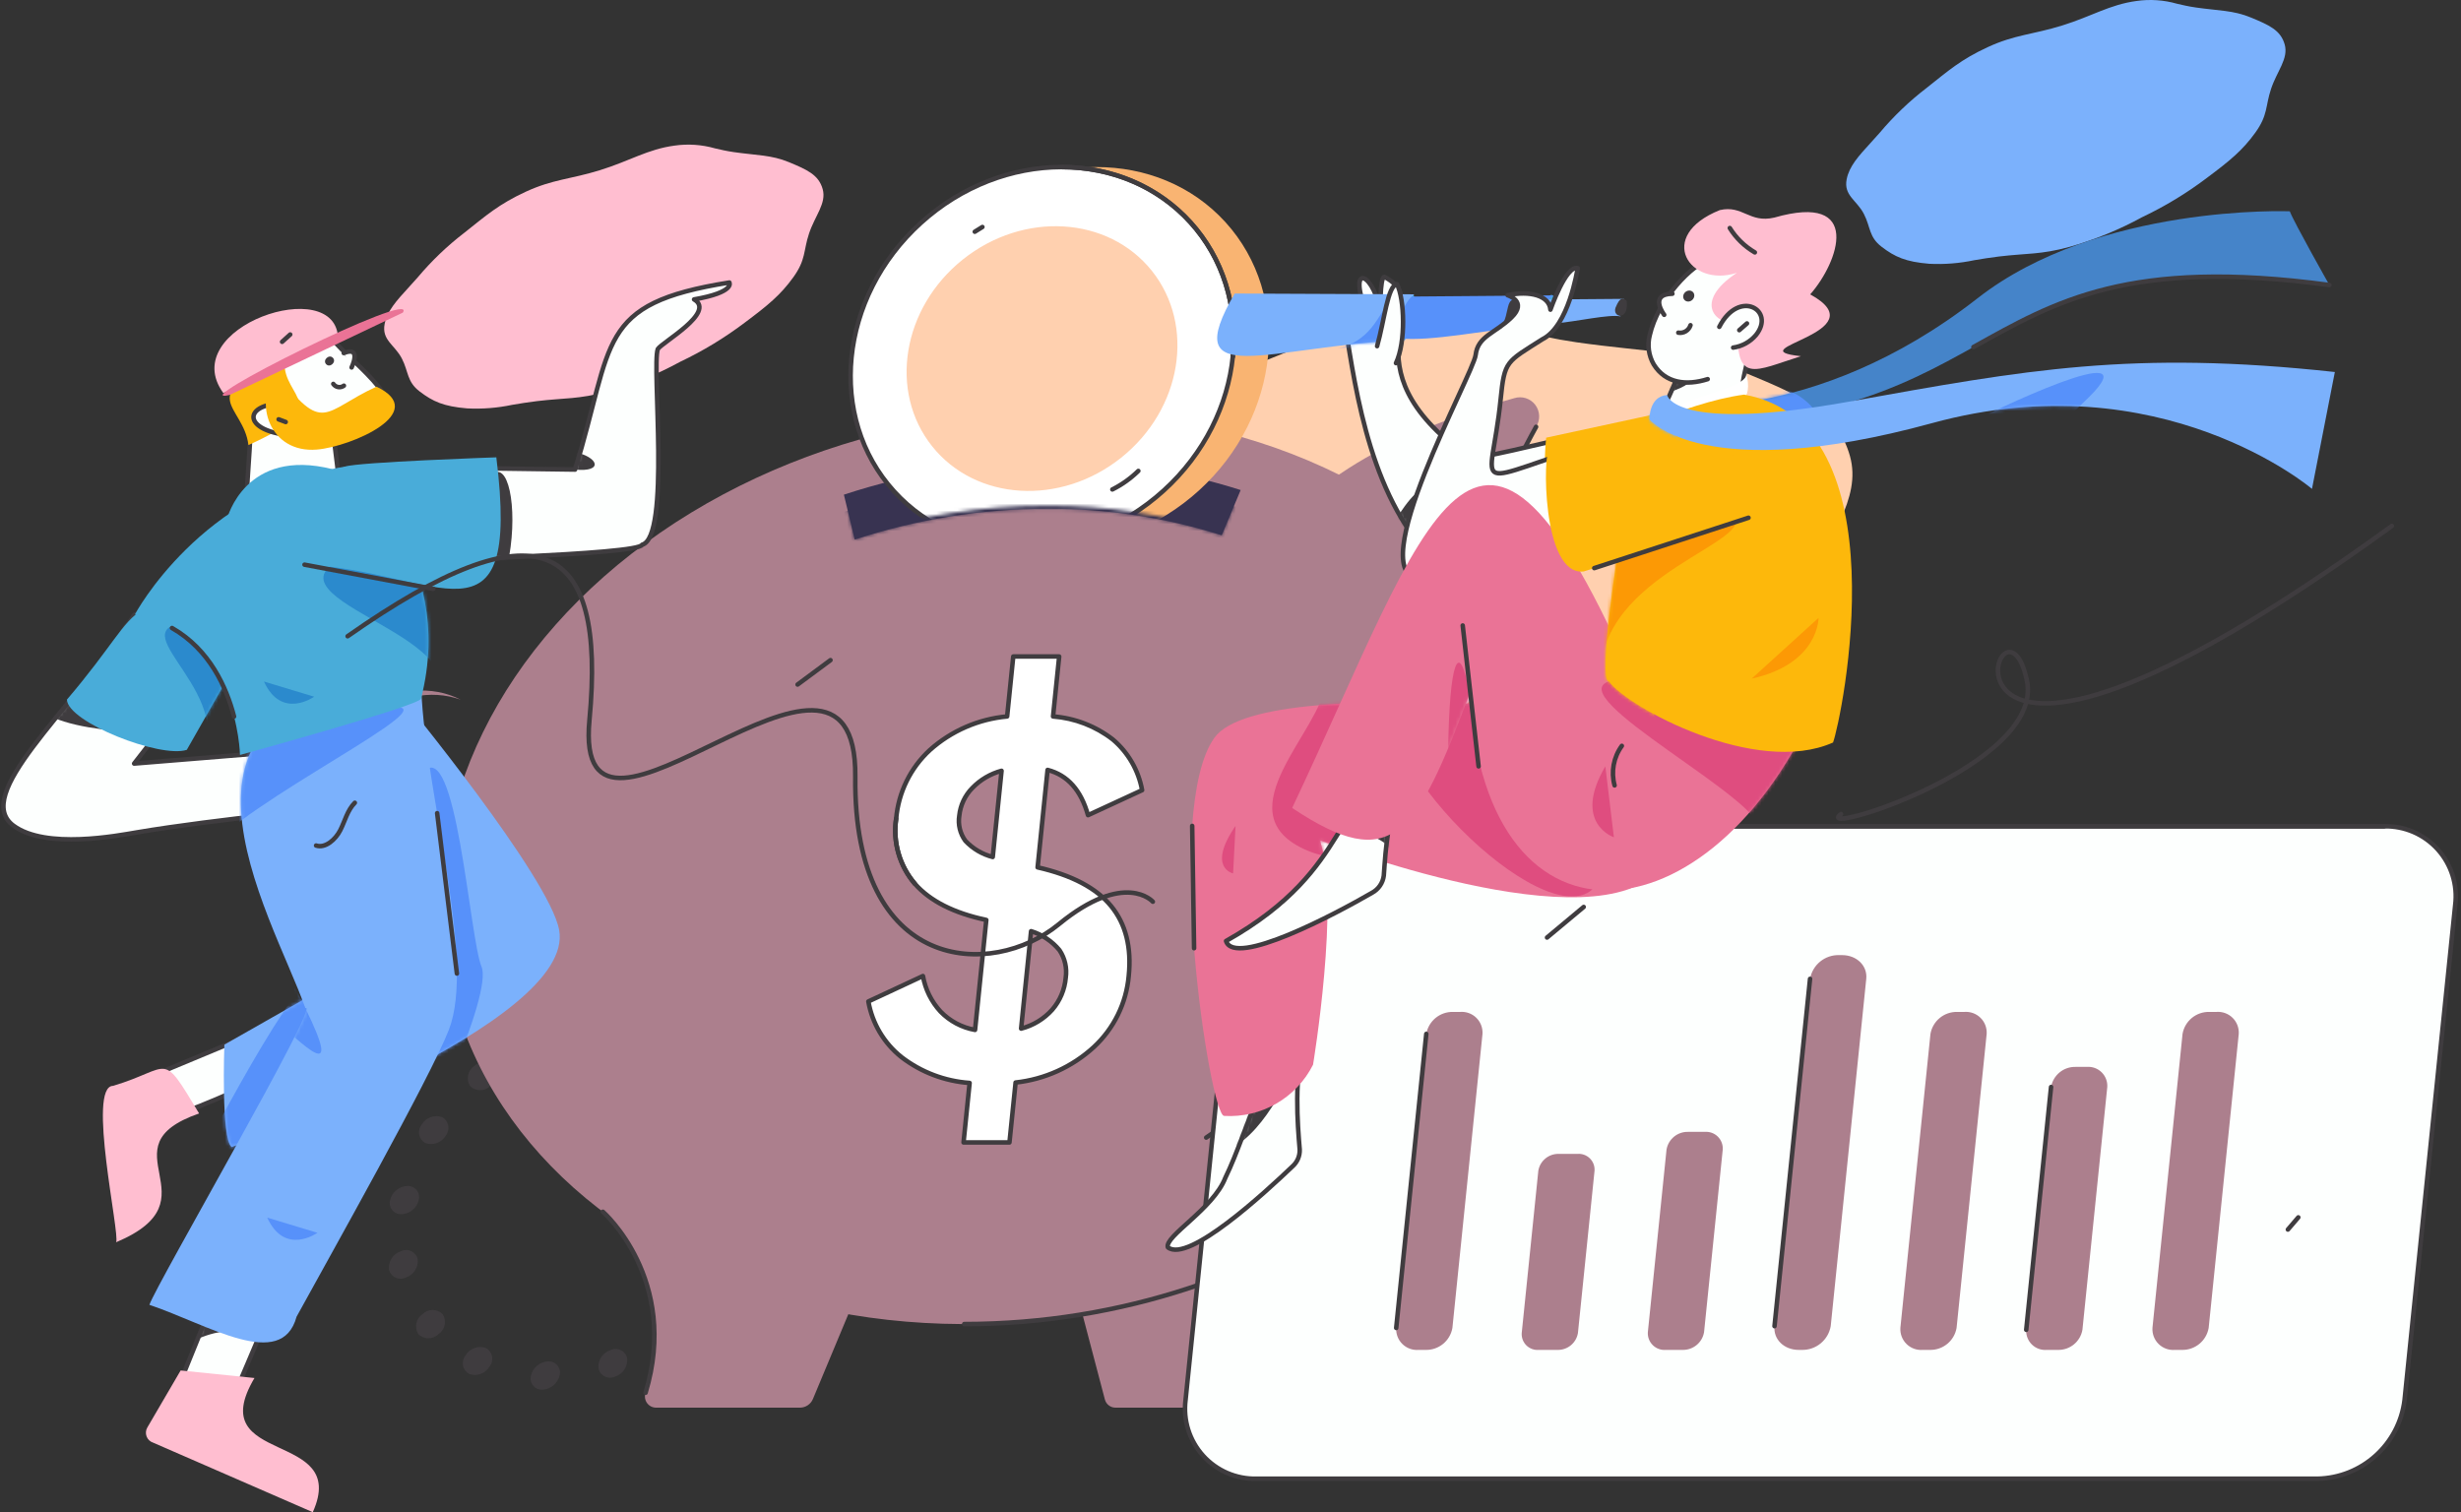<svg width="716" height="440" viewBox="0 0 716 440" fill="none" xmlns="http://www.w3.org/2000/svg">
<rect x="0" y="0" width="716" height="440" fill="#333333" stroke="none"/>
<path fill-rule="evenodd" clip-rule="evenodd" d="M146.227 253.293C143.359 267.819 155.208 271.973 161.581 284.26C167.751 296.165 165.955 304.95 177.549 313.792C189.369 322.816 199.014 327.209 220.117 328.951C234.288 330.113 246.363 328.098 260.524 325.734C267.228 324.615 274.4 323.418 282.483 322.443C307.459 319.448 319.988 320.874 345.45 313.878C371.267 306.778 386.101 299.552 410.697 287.217C435.343 274.853 448.387 267.188 468.566 252.116C488.891 236.928 500.395 227.608 511.935 211.578C523.367 195.721 520.834 188.008 526.016 172.429C531.332 156.438 541.812 145.394 538.211 132.647C534.594 119.853 524.206 115.298 508.002 108.57C492.346 102.063 479.024 102.522 458.586 99.575C452.137 98.644 446.863 97.41 441.922 96.255C431.112 93.726 421.899 91.571 405.483 93.785C381.559 97.019 365.623 107.469 339.002 115.729C312.492 123.949 296.873 123.815 272.662 134.973C248.315 146.199 237.115 156.256 217.645 171.673C202.326 183.423 188.33 196.804 175.904 211.579C172.986 214.916 170.158 218.01 167.475 220.944C156.84 232.575 148.518 241.677 146.227 253.293Z" fill="#FFD0AF"/>
<path fill-rule="evenodd" clip-rule="evenodd" d="M537.269 52.148C536.337 56.871 540.189 58.221 542.261 62.215C544.267 66.086 543.682 68.942 547.452 71.817C551.294 74.75 554.43 76.178 561.291 76.745C565.696 76.967 570.112 76.616 574.427 75.699C576.606 75.335 578.938 74.945 581.566 74.629C589.685 73.655 593.759 74.119 602.036 71.844C609.411 69.763 616.527 66.856 623.248 63.177C629.894 60.027 636.198 56.203 642.061 51.765C648.669 46.828 652.409 43.798 656.161 38.587C659.877 33.432 659.053 30.924 660.738 25.859C662.467 20.661 665.874 17.07 664.703 12.926C663.527 8.767 660.15 7.286 654.882 5.099C649.792 2.983 645.461 3.133 638.817 2.174C636.72 1.872 635.006 1.471 633.399 1.095C629.552 -0.008 625.514 -0.282 621.553 0.292C613.775 1.344 608.595 4.741 599.94 7.426C591.322 10.098 586.244 10.055 578.373 13.683C570.458 17.332 566.817 20.602 560.487 25.614C555.507 29.434 550.957 33.784 546.917 38.587C545.968 39.672 545.049 40.678 544.177 41.632C540.72 45.413 538.014 48.371 537.269 52.148Z" fill="#7BB1FC"/>
<path fill-rule="evenodd" clip-rule="evenodd" d="M111.913 94.225C110.98 98.948 114.833 100.298 116.904 104.293C118.91 108.163 118.326 111.019 122.096 113.894C125.938 116.828 129.074 118.256 135.934 118.822C140.34 119.045 144.756 118.693 149.07 117.776C151.25 117.412 153.582 117.023 156.209 116.707C164.329 115.733 168.402 116.197 176.681 113.923C184.055 111.841 191.171 108.934 197.893 105.255C204.538 102.105 210.842 98.281 216.706 93.844C223.313 88.906 227.053 85.876 230.805 80.665C234.521 75.51 233.697 73.002 235.382 67.937C237.111 62.739 240.518 59.148 239.347 55.004C238.171 50.845 234.794 49.364 229.526 47.177C224.437 45.061 220.105 45.211 213.461 44.252C211.365 43.95 209.65 43.549 208.044 43.173C204.196 42.07 200.159 41.796 196.198 42.37C188.42 43.422 183.239 46.819 174.585 49.504C165.966 52.176 160.889 52.133 153.017 55.761C145.102 59.41 141.461 62.68 135.131 67.692C130.151 71.512 125.601 75.862 121.561 80.665C120.613 81.75 119.693 82.756 118.821 83.71C115.363 87.49 112.658 90.449 111.913 94.225Z" fill="#FFBED0"/>
<path d="M695.885 153.02C549.342 259.416 582.183 162.48 589.704 197.981C594.954 222.763 526.612 243.742 535.616 236.838" stroke="#3F3C3F" stroke-width="1.315" stroke-linecap="round" stroke-linejoin="round"/>
<path d="M180.78 294.007C178.376 294.097 176.326 295.777 175.767 298.117C175.493 299.123 175.717 300.2 176.37 301.013C177.023 301.826 178.025 302.277 179.067 302.227C181.471 302.138 183.521 300.457 184.079 298.117C184.353 297.111 184.129 296.035 183.476 295.222C182.824 294.409 181.821 293.957 180.78 294.007Z" fill="#3F3C3F"/>
<path d="M159.498 396.092C157.094 396.181 155.044 397.861 154.485 400.202C154.211 401.208 154.435 402.284 155.088 403.097C155.74 403.91 156.743 404.362 157.785 404.312C160.189 404.222 162.238 402.541 162.797 400.202C163.071 399.196 162.847 398.119 162.194 397.306C161.542 396.493 160.54 396.042 159.498 396.092V396.092Z" fill="#3F3C3F"/>
<path d="M221.761 345.05C219.357 345.139 217.307 346.82 216.748 349.16C216.474 350.166 216.698 351.242 217.351 352.055C218.004 352.868 219.007 353.32 220.048 353.27C222.452 353.18 224.503 351.5 225.062 349.16C225.336 348.153 225.111 347.077 224.458 346.264C223.805 345.451 222.803 344.999 221.761 345.05Z" fill="#3F3C3F"/>
<path d="M121.817 349.16C122.091 348.154 121.866 347.077 121.214 346.264C120.561 345.451 119.558 345 118.517 345.05C116.113 345.139 114.063 346.82 113.504 349.16C113.23 350.166 113.454 351.242 114.107 352.055C114.76 352.868 115.762 353.32 116.804 353.269C119.208 353.18 121.258 351.5 121.817 349.16V349.16Z" fill="#3F3C3F"/>
<path d="M210.976 310.161C209.072 311.456 208.537 314.026 209.764 315.973C211.39 317.588 214.015 317.588 215.642 315.973C217.545 314.678 218.081 312.109 216.854 310.161C215.227 308.546 212.602 308.546 210.976 310.161Z" fill="#3F3C3F"/>
<path d="M122.922 382.346C121.019 383.641 120.483 386.21 121.71 388.158C123.337 389.773 125.962 389.773 127.588 388.158C129.491 386.863 130.027 384.293 128.8 382.346C127.173 380.73 124.548 380.73 122.922 382.346Z" fill="#3F3C3F"/>
<path d="M195.927 382.346C194.024 383.641 193.488 386.21 194.715 388.158C196.342 389.773 198.967 389.773 200.593 388.158C202.496 386.863 203.032 384.293 201.805 382.346C200.178 380.731 197.553 380.731 195.927 382.346Z" fill="#3F3C3F"/>
<path d="M137.971 310.161C136.068 311.456 135.532 314.025 136.759 315.973C138.386 317.588 141.011 317.588 142.637 315.973C144.54 314.678 145.076 312.108 143.849 310.161C142.222 308.545 139.597 308.545 137.971 310.161Z" fill="#3F3C3F"/>
<path d="M202.074 298.584C199.847 297.786 197.367 298.679 196.16 300.714C195.483 301.534 195.206 302.613 195.405 303.658C195.603 304.704 196.256 305.606 197.186 306.122C199.413 306.92 201.893 306.027 203.1 303.992C203.777 303.172 204.054 302.093 203.855 301.047C203.657 300.002 203.004 299.1 202.074 298.584Z" fill="#3F3C3F"/>
<path d="M141.377 392.197C139.151 391.399 136.671 392.292 135.464 394.326C134.787 395.147 134.51 396.226 134.708 397.271C134.907 398.316 135.56 399.219 136.49 399.735C138.717 400.533 141.197 399.64 142.404 397.605C143.081 396.785 143.358 395.705 143.159 394.66C142.961 393.615 142.308 392.712 141.377 392.197V392.197Z" fill="#3F3C3F"/>
<path d="M214.82 365.75C212.593 364.952 210.113 365.845 208.906 367.88C208.229 368.7 207.952 369.779 208.151 370.825C208.349 371.87 209.002 372.772 209.933 373.288C212.159 374.086 214.639 373.193 215.846 371.158C216.523 370.338 216.8 369.259 216.602 368.214C216.403 367.168 215.75 366.266 214.82 365.75V365.75Z" fill="#3F3C3F"/>
<path d="M128.632 325.032C126.406 324.233 123.925 325.126 122.719 327.161C122.042 327.981 121.765 329.061 121.963 330.106C122.161 331.151 122.814 332.054 123.745 332.569C125.972 333.367 128.452 332.474 129.659 330.44C130.336 329.619 130.612 328.54 130.414 327.495C130.216 326.45 129.563 325.547 128.632 325.032Z" fill="#3F3C3F"/>
<path d="M221.939 334.283C224.198 333.535 225.634 331.32 225.395 328.953C225.153 327.924 224.456 327.062 223.5 326.611C222.545 326.159 221.436 326.168 220.488 326.635C218.229 327.382 216.793 329.597 217.032 331.964C217.274 332.993 217.971 333.855 218.927 334.307C219.882 334.758 220.991 334.749 221.939 334.283V334.283Z" fill="#3F3C3F"/>
<path d="M116.625 364.036C114.367 364.784 112.93 366.999 113.169 369.366C113.411 370.395 114.109 371.257 115.064 371.708C116.02 372.16 117.129 372.151 118.077 371.684C120.335 370.937 121.772 368.721 121.533 366.354C121.291 365.326 120.593 364.463 119.638 364.012C118.683 363.561 117.573 363.569 116.625 364.036V364.036Z" fill="#3F3C3F"/>
<path d="M177.569 392.828C175.31 393.576 173.874 395.792 174.113 398.158C174.355 399.187 175.052 400.049 176.008 400.501C176.963 400.952 178.072 400.943 179.02 400.477C181.279 399.729 182.715 397.514 182.476 395.147C182.234 394.118 181.537 393.256 180.581 392.804C179.626 392.353 178.517 392.362 177.569 392.828V392.828Z" fill="#3F3C3F"/>
<path d="M159.544 297.842C157.286 298.59 155.849 300.805 156.088 303.172C156.33 304.201 157.028 305.063 157.983 305.514C158.939 305.966 160.048 305.957 160.996 305.49C163.254 304.743 164.691 302.527 164.452 300.16C164.21 299.132 163.512 298.269 162.557 297.818C161.601 297.367 160.492 297.376 159.544 297.842Z" fill="#3F3C3F"/>
<path d="M368.753 159.324C382.923 134.733 420.373 121.433 440.519 115.858C442.762 115.133 445.218 115.897 446.652 117.768C448.086 119.638 448.187 122.209 446.904 124.186C439.727 137.159 429.232 159.153 427.092 180.068C423.775 212.481 368.753 159.324 368.753 159.324Z" fill="#AC7F8D"/>
<path d="M190.921 409.552H232.805C234.432 409.52 235.887 408.531 236.514 407.029L259.272 352.505L179.709 340.836L175.404 352.56C175.404 352.56 197.802 372.173 187.827 405.211C187.467 406.212 187.62 407.326 188.237 408.192C188.855 409.058 189.858 409.566 190.921 409.552V409.552Z" fill="#AC7F8D"/>
<path d="M363.73 409.552H324.61C323.137 409.587 321.831 408.608 321.454 407.183L307.055 352.505L389.005 340.836L390.911 352.56C390.911 352.56 364.5 372.173 367.713 405.211C367.788 406.322 367.405 407.415 366.652 408.235C365.899 409.056 364.843 409.531 363.73 409.552Z" fill="#AC7F8D"/>
<path d="M458.564 286.383H403.304C399.754 286.466 396.345 284.998 393.966 282.362C391.588 279.726 390.476 276.184 390.923 272.661L394.218 240.464C395.152 232.743 401.631 226.89 409.407 226.743H464.667C468.216 226.66 471.626 228.128 474.004 230.764C476.383 233.4 477.494 236.942 477.047 240.464L473.752 272.661C472.819 280.382 466.339 286.236 458.564 286.383V286.383Z" fill="#AC7F8D"/>
<path d="M143.397 250.058C138.755 254.179 133.153 257.071 127.104 258.467C124.237 259.112 121.297 259.374 118.36 259.247C117.646 259.197 116.937 259.116 116.23 259.046L115.172 258.933C114.821 258.885 114.478 258.801 114.133 258.735L112.073 258.301C111.404 258.106 110.744 257.888 110.085 257.677L109.101 257.353L108.157 256.942C107.533 256.662 106.9 256.4 106.293 256.095C105.101 255.467 103.954 254.755 102.862 253.964L102.053 253.373C101.779 253.184 101.519 252.974 101.276 252.746L99.802 251.412C99.311 250.968 98.901 250.444 98.452 249.963L97.798 249.224C97.58 248.979 97.403 248.699 97.205 248.436L96.06 246.836L95.082 245.127C94.927 244.838 94.747 244.566 94.615 244.264L94.216 243.362C93.965 242.754 93.664 242.174 93.464 241.546L92.866 239.666L92.72 239.197L92.617 238.711L92.415 237.741C92.147 236.446 91.97 235.134 91.886 233.815C91.747 231.146 91.969 228.471 92.546 225.863C92.827 224.547 93.19 223.251 93.634 221.981C93.86 221.346 94.146 220.726 94.401 220.101L94.796 219.17C94.938 218.863 95.11 218.567 95.265 218.266L96.226 216.478L97.342 214.776C97.533 214.497 97.702 214.205 97.912 213.939L98.543 213.14C98.973 212.617 99.361 212.065 99.825 211.573L101.215 210.103L101.562 209.739L101.939 209.402L102.692 208.732C103.691 207.847 104.739 207.019 105.833 206.254C110.095 203.312 115.041 201.511 120.197 201.024C122.616 200.791 125.055 200.894 127.445 201.329C129.736 201.753 131.954 202.508 134.028 203.568C131.846 202.79 129.565 202.324 127.252 202.186C124.913 202.053 122.567 202.237 120.277 202.732C115.658 203.706 111.36 205.83 107.781 208.908C106.909 209.676 106.081 210.493 105.302 211.355L104.723 211.997L104.433 212.316L104.173 212.661L103.139 214.03C102.794 214.484 102.526 214.989 102.217 215.461L101.767 216.178C101.617 216.416 101.509 216.677 101.377 216.924L100.62 218.416L100.013 219.956C99.915 220.213 99.801 220.463 99.716 220.723L99.492 221.508C99.349 222.032 99.173 222.546 99.053 223.069C98.825 224.108 98.664 225.161 98.57 226.221C98.369 228.27 98.453 230.338 98.818 232.365C99.01 233.339 99.271 234.298 99.6 235.234L99.84 235.929L99.958 236.275L100.117 236.605L100.738 237.919C100.939 238.358 101.233 238.747 101.469 239.162L101.84 239.776C101.961 239.981 102.128 240.158 102.267 240.35L103.132 241.48L104.113 242.505C104.28 242.671 104.424 242.857 104.607 243.008L105.148 243.462C105.516 243.755 105.841 244.093 106.235 244.351L107.396 245.14C107.583 245.279 107.784 245.4 107.996 245.5L108.615 245.829C109.436 246.267 110.286 246.649 111.159 246.972C111.601 247.122 112.06 247.232 112.503 247.368L113.169 247.567L113.863 247.688L115.238 247.935L116.646 248.037C116.879 248.051 117.108 248.085 117.344 248.085L118.056 248.061L119.466 248.024C121.35 247.868 123.207 247.469 124.989 246.837C128.528 245.568 131.696 243.438 134.208 240.64L143.397 250.058Z" fill="#AC7F8D"/>
<ellipse cx="294.115" cy="252.498" rx="166.616" ry="131.518" transform="rotate(-10.078 294.115 252.498)" fill="#AC7F8D"/>
<g style="mix-blend-mode:soft-light">
<path d="M248.669 156.99L245.52 143.918C265.108 137.481 285.598 134.208 306.217 134.22C324.788 134.128 343.259 136.948 360.957 142.576L355.447 155.755C339.073 150.551 321.984 147.946 304.803 148.034C285.735 148.019 266.786 151.042 248.669 156.99Z" fill="#383351"/>
<mask id="mask0_102_149" style="mask-type:alpha" maskUnits="userSpaceOnUse" x="245" y="134" width="116" height="23">
<path fill-rule="evenodd" clip-rule="evenodd" d="M248.669 156.99L245.52 143.918C265.108 137.481 285.598 134.208 306.217 134.22C324.788 134.128 343.259 136.948 360.957 142.576L355.447 155.755C339.073 150.551 321.984 147.946 304.803 148.034C285.735 148.019 266.786 151.042 248.669 156.99Z" fill="white"/>
</mask>
<g mask="url(#mask0_102_149)">
<path d="M248.139 162.176L244.989 149.104C264.578 142.668 285.067 139.394 305.686 139.406C324.257 139.314 342.728 142.134 360.426 147.762L354.917 160.941C338.542 155.737 321.454 153.132 304.273 153.22C285.204 153.205 266.256 156.228 248.139 162.176Z" fill="#383351"/>
</g>
</g>
<ellipse cx="425.83" cy="212.481" rx="20.96" ry="14.663" transform="rotate(-78.442 425.83 212.481)" fill="white" stroke="#3F3C3F" stroke-width="1.315" stroke-linecap="round" stroke-linejoin="round"/>
<ellipse cx="431.575" cy="212.481" rx="11.034" ry="7.719" transform="rotate(-78.442 431.575 212.481)" fill="#F9B472"/>
<mask id="mask1_102_149" style="mask-type:alpha" maskUnits="userSpaceOnUse" x="423" y="201" width="17" height="23">
<ellipse cx="431.575" cy="212.481" rx="11.034" ry="7.719" transform="rotate(-78.442 431.575 212.481)" fill="white"/>
</mask>
<g mask="url(#mask1_102_149)">
<ellipse cx="435.838" cy="208.327" rx="11.034" ry="7.719" transform="rotate(-78.442 435.838 208.327)" fill="#3F3C3F"/>
</g>
<path fill-rule="evenodd" clip-rule="evenodd" d="M295.474 314.955L293.689 332.393H280.33L282.102 315.08C274.893 314.574 267.994 311.956 262.265 307.553C257.189 303.514 253.766 297.758 252.642 291.369L268.522 283.968C269.198 287.838 270.975 291.431 273.64 294.318C276.344 297.106 279.857 298.971 283.681 299.65L286.955 267.659C277.497 265.651 270.567 262.139 266.166 257.121C261.699 251.89 259.717 244.98 260.732 238.177C261.394 230.539 264.886 223.425 270.523 218.23C276.775 212.638 284.661 209.207 293.014 208.444L294.798 191.006H308.158L306.373 208.444C312.705 208.928 318.756 211.263 323.772 215.157C328.23 218.937 331.238 224.147 332.284 229.897L316.542 237.173C314.513 229.897 310.593 225.506 304.781 224.001L301.88 252.353C311.815 254.611 318.931 258.354 323.227 263.582C327.524 268.809 329.245 275.604 328.389 283.968C327.683 291.893 324.053 299.272 318.205 304.667C311.915 310.427 303.952 314.031 295.474 314.955ZM288.828 249.342L291.396 224.251C288.155 225.123 285.212 226.857 282.879 229.27C280.745 231.44 279.411 234.271 279.096 237.299C278.68 239.883 279.317 242.527 280.866 244.638C283.019 246.932 285.781 248.564 288.828 249.342ZM308.237 276.44C309.824 278.796 310.475 281.659 310.063 284.469C309.766 287.898 308.397 291.146 306.151 293.753C303.741 296.452 300.583 298.373 297.078 299.273L299.98 270.92C303.21 271.919 306.08 273.837 308.237 276.44Z" fill="white"/>
<path d="M293.689 332.393V333.05C294.027 333.05 294.309 332.795 294.343 332.46L293.689 332.393ZM295.474 314.955L295.403 314.302C295.094 314.335 294.851 314.58 294.82 314.888L295.474 314.955ZM280.33 332.393L279.676 332.326C279.657 332.511 279.717 332.695 279.842 332.833C279.967 332.971 280.144 333.05 280.33 333.05V332.393ZM282.102 315.08L282.755 315.147C282.773 314.97 282.719 314.793 282.604 314.657C282.49 314.521 282.325 314.437 282.148 314.424L282.102 315.08ZM262.265 307.553L261.856 308.068L261.864 308.074L262.265 307.553ZM252.642 291.369L252.364 290.774C252.094 290.899 251.943 291.19 251.994 291.483L252.642 291.369ZM268.522 283.968L269.17 283.854C269.135 283.653 269.008 283.479 268.826 283.385C268.645 283.29 268.43 283.285 268.245 283.372L268.522 283.968ZM273.64 294.318L273.157 294.764C273.161 294.768 273.165 294.771 273.168 294.775L273.64 294.318ZM283.681 299.65L283.566 300.297C283.746 300.329 283.931 300.284 284.077 300.174C284.223 300.064 284.316 299.898 284.335 299.717L283.681 299.65ZM286.955 267.659L287.608 267.726C287.643 267.392 287.42 267.086 287.091 267.016L286.955 267.659ZM266.166 257.121L265.666 257.547L265.672 257.554L266.166 257.121ZM260.732 238.177L261.382 238.274C261.384 238.261 261.385 238.247 261.386 238.234L260.732 238.177ZM270.523 218.23L270.085 217.74L270.078 217.746L270.523 218.23ZM293.014 208.444L293.073 209.099C293.387 209.07 293.636 208.824 293.668 208.511L293.014 208.444ZM294.798 191.006V190.349C294.461 190.349 294.179 190.604 294.144 190.939L294.798 191.006ZM308.158 191.006L308.811 191.073C308.83 190.888 308.77 190.703 308.645 190.565C308.521 190.427 308.343 190.349 308.158 190.349V191.006ZM306.373 208.444L305.719 208.377C305.701 208.554 305.755 208.73 305.869 208.866C305.983 209.002 306.146 209.086 306.323 209.1L306.373 208.444ZM323.772 215.157L324.197 214.656C324.19 214.65 324.183 214.644 324.175 214.638L323.772 215.157ZM332.284 229.897L332.56 230.494C332.832 230.368 332.984 230.074 332.931 229.78L332.284 229.897ZM316.542 237.173L315.909 237.35C315.961 237.536 316.091 237.689 316.266 237.77C316.441 237.851 316.643 237.851 316.818 237.77L316.542 237.173ZM304.781 224.001L304.946 223.365C304.761 223.317 304.563 223.352 304.406 223.461C304.249 223.571 304.147 223.743 304.127 223.934L304.781 224.001ZM301.88 252.353L301.226 252.286C301.192 252.617 301.41 252.921 301.734 252.994L301.88 252.353ZM328.389 283.968L327.735 283.901L327.734 283.909L328.389 283.968ZM318.205 304.667L318.649 305.152L318.651 305.15L318.205 304.667ZM291.396 224.251L292.049 224.318C292.071 224.103 291.986 223.891 291.822 223.751C291.657 223.611 291.434 223.56 291.225 223.617L291.396 224.251ZM288.828 249.342L288.665 249.979C288.851 250.026 289.047 249.99 289.204 249.881C289.361 249.772 289.462 249.599 289.482 249.409L288.828 249.342ZM282.879 229.27L283.348 229.73L283.352 229.726L282.879 229.27ZM279.096 237.299L279.745 237.403C279.747 237.391 279.749 237.379 279.75 237.367L279.096 237.299ZM280.866 244.638L280.337 245.027C280.352 245.048 280.369 245.068 280.387 245.088L280.866 244.638ZM310.063 284.469L309.413 284.374C309.411 284.387 309.41 284.4 309.409 284.413L310.063 284.469ZM308.237 276.44L308.783 276.073C308.77 276.055 308.757 276.038 308.743 276.021L308.237 276.44ZM306.151 293.753L306.641 294.191L306.649 294.182L306.151 293.753ZM297.078 299.273L296.424 299.206C296.403 299.42 296.487 299.631 296.65 299.771C296.812 299.911 297.034 299.963 297.242 299.91L297.078 299.273ZM299.98 270.92L300.174 270.292C299.986 270.234 299.781 270.263 299.617 270.372C299.453 270.481 299.346 270.657 299.326 270.853L299.98 270.92ZM294.343 332.46L296.128 315.022L294.82 314.888L293.036 332.326L294.343 332.46ZM280.33 333.05H293.689V331.735H280.33V333.05ZM281.448 315.013L279.676 332.326L280.984 332.46L282.755 315.147L281.448 315.013ZM261.864 308.074C267.696 312.556 274.719 315.221 282.056 315.736L282.148 314.424C275.068 313.928 268.292 311.357 262.665 307.032L261.864 308.074ZM251.994 291.483C253.147 298.03 256.654 303.929 261.856 308.068L262.674 307.039C257.724 303.1 254.386 297.486 253.289 291.255L251.994 291.483ZM268.245 283.372L252.364 290.774L252.919 291.965L268.8 284.563L268.245 283.372ZM274.123 293.872C271.544 291.078 269.824 287.6 269.17 283.854L267.875 284.081C268.573 288.075 270.407 291.784 273.157 294.764L274.123 293.872ZM283.796 299.002C280.108 298.348 276.72 296.549 274.112 293.86L273.168 294.775C275.968 297.662 279.606 299.594 283.566 300.297L283.796 299.002ZM286.301 267.592L283.027 299.583L284.335 299.717L287.608 267.726L286.301 267.592ZM265.672 257.554C270.2 262.717 277.282 266.278 286.818 268.302L287.091 267.016C277.712 265.025 270.934 261.56 266.66 256.687L265.672 257.554ZM260.081 238.08C259.038 245.071 261.075 252.172 265.666 257.547L266.666 256.694C262.322 251.608 260.395 244.889 261.382 238.274L260.081 238.08ZM270.078 217.746C264.32 223.053 260.753 230.319 260.077 238.12L261.386 238.234C262.034 230.759 265.452 223.797 270.969 218.713L270.078 217.746ZM292.954 207.79C284.46 208.565 276.442 212.054 270.085 217.74L270.961 218.719C277.108 213.222 284.861 209.849 293.073 209.099L292.954 207.79ZM294.144 190.939L292.36 208.377L293.668 208.511L295.452 191.073L294.144 190.939ZM308.158 190.349H294.798V191.663H308.158V190.349ZM307.027 208.511L308.811 191.073L307.504 190.939L305.719 208.377L307.027 208.511ZM324.175 214.638C319.057 210.665 312.884 208.283 306.423 207.789L306.323 209.1C312.527 209.574 318.454 211.861 323.369 215.676L324.175 214.638ZM332.931 229.78C331.858 223.879 328.771 218.534 324.197 214.656L323.347 215.658C327.689 219.34 330.619 224.414 331.637 230.015L332.931 229.78ZM316.818 237.77L332.56 230.494L332.008 229.301L316.266 236.577L316.818 237.77ZM304.616 224.637C310.141 226.068 313.924 230.232 315.909 237.35L317.175 236.997C315.102 229.563 311.046 224.945 304.946 223.365L304.616 224.637ZM302.533 252.42L305.435 224.068L304.127 223.934L301.226 252.286L302.533 252.42ZM323.735 263.164C319.309 257.78 312.034 253.987 302.025 251.712L301.734 252.994C311.595 255.235 318.552 258.928 322.72 263.999L323.735 263.164ZM329.042 284.034C329.912 275.542 328.169 268.558 323.735 263.164L322.72 263.999C326.879 269.06 328.577 275.667 327.735 283.901L329.042 284.034ZM318.651 305.15C324.619 299.644 328.323 292.114 329.043 284.026L327.734 283.909C327.043 291.672 323.487 298.899 317.76 304.184L318.651 305.15ZM295.545 315.608C304.163 314.669 312.256 311.006 318.649 305.152L317.762 304.182C311.575 309.848 303.742 313.393 295.403 314.302L295.545 315.608ZM290.742 224.184L288.174 249.275L289.482 249.409L292.049 224.318L290.742 224.184ZM283.352 229.726C285.602 227.4 288.441 225.727 291.566 224.886L291.225 223.617C287.87 224.519 284.822 226.315 282.407 228.813L283.352 229.726ZM279.75 237.367C280.05 234.487 281.318 231.795 283.348 229.73L282.41 228.809C280.172 231.086 278.773 234.055 278.442 237.231L279.75 237.367ZM281.396 244.249C279.951 242.28 279.357 239.814 279.745 237.403L278.447 237.194C278.003 239.953 278.683 242.774 280.337 245.027L281.396 244.249ZM288.991 248.705C286.064 247.958 283.412 246.391 281.346 244.188L280.387 245.088C282.625 247.473 285.497 249.169 288.665 249.979L288.991 248.705ZM310.714 284.564C311.149 281.592 310.46 278.565 308.783 276.073L307.692 276.807C309.187 279.028 309.801 281.726 309.413 284.374L310.714 284.564ZM306.649 294.182C308.985 291.47 310.409 288.092 310.718 284.526L309.409 284.413C309.123 287.704 307.809 290.821 305.653 293.324L306.649 294.182ZM297.242 299.91C300.873 298.977 304.144 296.987 306.641 294.191L305.661 293.315C303.337 295.917 300.293 297.769 296.915 298.636L297.242 299.91ZM299.326 270.853L296.424 299.206L297.732 299.34L300.633 270.987L299.326 270.853ZM308.743 276.021C306.504 273.319 303.526 271.329 300.174 270.292L299.785 271.548C302.894 272.509 305.655 274.355 307.731 276.86L308.743 276.021Z" fill="#3F3C3F"/>
<path d="M241.622 192.066L232.046 199.166" stroke="#3F3C3F" stroke-width="1.315" stroke-linecap="round" stroke-linejoin="round"/>
<path d="M373.936 315.038L350.933 330.977" stroke="#3F3C3F" stroke-width="1.315" stroke-linecap="round" stroke-linejoin="round"/>
<mask id="mask2_102_149" style="mask-type:alpha" maskUnits="userSpaceOnUse" x="226" y="7" width="188" height="150">
<path fill-rule="evenodd" clip-rule="evenodd" d="M248.395 156.07L226.7 43.533C246.282 37.098 295.827 7.222 316.521 7.222C335.687 7.222 396.773 47.645 413.93 53.19L355.173 154.835C338.799 149.631 321.71 147.026 304.529 147.114C285.46 147.099 266.512 150.122 248.395 156.07Z" fill="white"/>
</mask>
<g mask="url(#mask2_102_149)">
<ellipse cx="313.45" cy="103.807" rx="58.224" ry="52.57" transform="rotate(-42.244 313.45 103.807)" fill="#F9B472"/>
<ellipse cx="303.217" cy="103.807" rx="58.224" ry="52.57" transform="rotate(-42.244 303.217 103.807)" fill="white" stroke="#3F3C3F" stroke-width="1.315" stroke-linecap="round" stroke-linejoin="round"/>
<ellipse cx="303.164" cy="104.327" rx="40.904" ry="36.904" transform="rotate(-38.598 303.164 104.327)" fill="#FFD0AF"/>
<path d="M285.819 66.043L283.604 67.42" stroke="#3F3C3F" stroke-width="1.315" stroke-linecap="round" stroke-linejoin="round"/>
<path d="M331.189 137.012C328.965 139.195 326.412 141.015 323.623 142.405" stroke="#3F3C3F" stroke-width="1.315" stroke-linecap="round" stroke-linejoin="round"/>
</g>
<path d="M446.904 124.186C439.728 137.159 429.232 159.153 427.092 180.068" stroke="#3F3C3F" stroke-width="1.315" stroke-linecap="round" stroke-linejoin="round"/>
<path d="M175.404 352.56C175.404 352.56 197.802 372.173 187.827 405.211" stroke="#3F3C3F" stroke-width="1.315" stroke-linecap="round" stroke-linejoin="round"/>
<path d="M459.208 252.499C451.707 325.804 371.711 385.229 280.532 385.229" stroke="#3F3C3F" stroke-width="1.315" stroke-linecap="round" stroke-linejoin="round"/>
<path d="M266.165 257.121C261.698 251.89 259.716 244.981 260.731 238.177" stroke="#3F3C3F" stroke-width="1.315" stroke-linecap="round" stroke-linejoin="round"/>
<path d="M308.865 48.61C339.491 48.61 361.789 73.323 358.67 103.807" stroke="#3F3C3F" stroke-width="1.315" stroke-linecap="round" stroke-linejoin="round"/>
<path d="M674.207 430.226H365.609C359.68 430.366 353.984 427.914 350.011 423.51C346.037 419.107 344.181 413.19 344.928 407.306L359.66 263.327C361.22 250.43 372.043 240.652 385.033 240.407H693.631C699.56 240.267 705.256 242.719 709.229 247.123C713.203 251.527 715.059 257.443 714.313 263.327L699.58 407.306C698.02 420.203 687.197 429.981 674.207 430.226V430.226Z" fill="#FDFFFE" stroke="#3F3C3F" stroke-width="1.315" stroke-linecap="round" stroke-linejoin="round"/>
<path d="M424.793 294.414H422.793C418.957 294.304 415.623 297.027 414.962 300.807L406.209 386.355C406.101 388.104 406.759 389.814 408.01 391.04C409.262 392.267 410.984 392.89 412.731 392.748H414.731C418.567 392.857 421.901 390.135 422.562 386.355L431.316 300.807C431.423 299.058 430.766 297.348 429.514 296.121C428.262 294.894 426.54 294.271 424.793 294.414Z" fill="#AC7F8D"/>
<path d="M458.949 335.72H453.526C450.605 335.637 448.066 337.71 447.563 340.589L442.724 387.879C442.642 389.211 443.142 390.513 444.095 391.448C445.049 392.382 446.36 392.856 447.691 392.748H453.113C456.034 392.831 458.574 390.758 459.077 387.879L463.916 340.589C463.998 339.257 463.497 337.955 462.544 337.021C461.591 336.086 460.279 335.612 458.949 335.72V335.72Z" fill="#AC7F8D"/>
<path d="M495.976 329.311H491.151C488.07 329.224 485.392 331.411 484.861 334.447L479.421 387.612C479.335 389.017 479.863 390.391 480.868 391.376C481.873 392.362 483.257 392.862 484.66 392.748H489.485C492.566 392.835 495.244 390.649 495.774 387.612L501.214 334.447C501.301 333.042 500.773 331.668 499.768 330.683C498.762 329.698 497.379 329.197 495.976 329.311Z" fill="#AC7F8D"/>
<path d="M535.917 277.885H535.077C530.931 277.767 527.327 280.709 526.613 284.795L516.274 385.838C515.883 389.654 519.04 392.748 523.323 392.748H524.164C528.309 392.866 531.913 389.923 532.627 385.838L542.966 284.795C543.357 280.978 540.201 277.885 535.917 277.885Z" fill="#AC7F8D"/>
<path d="M571.476 294.414H569.477C565.641 294.304 562.306 297.027 561.646 300.807L552.892 386.355C552.785 388.104 553.442 389.814 554.694 391.04C555.945 392.267 557.668 392.89 559.415 392.748H561.414C565.25 392.857 568.585 390.135 569.245 386.355L577.999 300.807C578.106 299.058 577.449 297.348 576.197 296.121C574.946 294.894 573.223 294.271 571.476 294.414Z" fill="#AC7F8D"/>
<path d="M607.119 310.408H603.901C600.391 310.308 597.339 312.8 596.735 316.259L589.507 386.898C589.408 388.498 590.01 390.063 591.155 391.186C592.3 392.308 593.877 392.878 595.475 392.748H598.694C602.204 392.848 605.255 390.357 605.859 386.898L613.088 316.259C613.186 314.658 612.584 313.093 611.439 311.971C610.294 310.848 608.717 310.278 607.119 310.408Z" fill="#AC7F8D"/>
<path d="M644.817 294.414H642.818C638.982 294.304 635.647 297.027 634.987 300.807L626.233 386.355C626.126 388.104 626.783 389.814 628.035 391.041C629.286 392.267 631.009 392.89 632.756 392.748H634.755C638.591 392.857 641.926 390.135 642.586 386.355L651.34 300.807C651.447 299.058 650.79 297.348 649.538 296.121C648.287 294.894 646.564 294.271 644.817 294.414Z" fill="#AC7F8D"/>
<path d="M460.762 263.875L450.092 272.772" stroke="#3F3C3F" stroke-width="1.315" stroke-linecap="round" stroke-linejoin="round"/>
<path d="M668.667 354.187L665.634 357.731" stroke="#3F3C3F" stroke-width="1.315" stroke-linecap="round" stroke-linejoin="round"/>
<path d="M385.032 240.406H693.631" stroke="#3F3C3F" stroke-width="1.315" stroke-linecap="round" stroke-linejoin="round"/>
<path d="M414.963 300.807L406.209 386.355" stroke="#3F3C3F" stroke-width="1.315" stroke-linecap="round" stroke-linejoin="round"/>
<path d="M526.613 284.794L516.273 385.838" stroke="#3F3C3F" stroke-width="1.315" stroke-linecap="round" stroke-linejoin="round"/>
<path d="M596.735 316.259L589.507 386.898" stroke="#3F3C3F" stroke-width="1.315" stroke-linecap="round" stroke-linejoin="round"/>
<path d="M402.783 80.566C401.365 80.452 401.611 91.861 401.611 91.861C400.63 80.047 391.209 74.734 397.876 91.942C394.667 100.99 395.109 86.158 390.734 90.677C393.821 109.265 397.342 141.162 415.054 160.836C424.266 165.4 494.239 143.201 494.985 144.14C494.372 143.804 482.112 118.24 482.613 121.33C475.185 122.196 421.408 136.534 426.877 132.752C389.801 105.746 418.693 88.791 402.783 80.566Z" fill="#FDFFFE"/>
<mask id="mask3_102_149" style="mask-type:alpha" maskUnits="userSpaceOnUse" x="390" y="80" width="105" height="82">
<path fill-rule="evenodd" clip-rule="evenodd" d="M402.783 80.566C401.365 80.452 401.611 91.861 401.611 91.861C400.63 80.047 391.209 74.734 397.876 91.942C394.667 100.99 395.109 86.158 390.734 90.677C393.821 109.265 397.342 141.162 415.054 160.836C424.266 165.4 494.239 143.201 494.985 144.14C494.372 143.804 482.112 118.24 482.613 121.33C475.185 122.196 421.408 136.534 426.877 132.752C389.801 105.746 418.693 88.791 402.783 80.566Z" fill="white"/>
</mask>
<g mask="url(#mask3_102_149)">
<path d="M415.768 142.686C409.297 138.706 399.24 169.912 387.129 171.349C375.018 172.786 427.67 180.575 427.67 180.575L445.49 163.47" fill="#3F3C3F"/>
</g>
<path fill-rule="evenodd" clip-rule="evenodd" d="M402.783 80.566C401.365 80.452 401.611 91.861 401.611 91.861C400.63 80.047 391.209 74.734 397.876 91.942C394.667 100.99 395.109 86.158 390.734 90.677C393.821 109.265 397.342 141.162 415.054 160.836C424.266 165.4 494.239 143.201 494.985 144.14C494.372 143.804 482.112 118.24 482.613 121.33C475.185 122.196 421.408 136.534 426.877 132.752C389.801 105.746 418.693 88.791 402.783 80.566Z" stroke="#3F3C3F" stroke-width="1.315" stroke-linecap="round" stroke-linejoin="round"/>
<path d="M449.847 127.337C445.56 171.173 476.367 151.041 494.774 144.107C493.72 140.226 488.636 117.402 488.634 118.969C486.25 119.483 450.128 127.275 449.847 127.337Z" fill="#FDB80B"/>
<path d="M407.595 92.408C406.13 99.535 408.999 102.769 411.428 92.235C412.893 85.108 410.023 81.874 407.595 92.408Z" fill="#49ACDC"/>
<path d="M448.739 90.553C447.533 96.081 451.731 97.25 452.422 88.002C452.263 84.88 450.336 84.574 448.739 90.553Z" fill="#49ACDC"/>
<path d="M445.812 87.166L472.516 86.953C471.427 87.649 469.368 90.123 471.517 92.055C464.583 90.693 435.504 100.604 445.812 87.166Z" fill="#7BB1FC"/>
<path d="M442.913 90.816C441.743 97.292 449.884 92.106 445.558 87.177C444.873 87.364 444.243 87.657 442.913 90.816Z" fill="#49ACDC"/>
<path d="M469.989 89.595C469.11 92.501 473.981 93.391 473.265 87.553C472.359 86.704 471.416 86.028 469.989 89.595Z" fill="#3F3C3F"/>
<path d="M404.825 86.322L451.958 85.945C450.304 87.075 446.26 91.106 450.196 94.95C435.223 93.614 386.741 108.536 404.825 86.322Z" fill="#5791FA"/>
<mask id="mask4_102_149" style="mask-type:alpha" maskUnits="userSpaceOnUse" x="400" y="85" width="52" height="14">
<path fill-rule="evenodd" clip-rule="evenodd" d="M404.825 86.322L451.958 85.945C450.304 87.075 446.26 91.106 450.196 94.95C435.223 93.614 386.741 108.536 404.825 86.322Z" fill="white"/>
</mask>
<g mask="url(#mask4_102_149)">
<path d="M440.795 87.177C436.81 86.814 440.898 96.47 430.99 98.528C421.082 100.587 448.724 98.713 448.724 98.713L445.848 89.371" fill="#3F3C3F"/>
</g>
<path d="M359.228 85.401L411.497 85.629C408.389 87.746 405.294 95.206 408.891 98.951C368.938 100.647 342.504 114.052 359.228 85.401Z" fill="#7BB1FC"/>
<mask id="mask5_102_149" style="mask-type:alpha" maskUnits="userSpaceOnUse" x="354" y="85" width="58" height="19">
<path fill-rule="evenodd" clip-rule="evenodd" d="M359.228 85.401L411.497 85.629C408.389 87.746 405.294 95.206 408.891 98.951C368.938 100.647 342.504 114.052 359.228 85.401Z" fill="white"/>
</mask>
<g mask="url(#mask5_102_149)">
<path d="M403.026 90.321C401.872 89.164 399.791 98.785 389.881 101.189C379.971 103.594 406.84 102.609 406.84 102.609" fill="#5791FA"/>
</g>
<path d="M666.188 61.474C667.417 64.728 677.711 82.926 677.711 82.926C568.978 68.27 588.582 124.885 481.573 123.851L484.474 117.919C484.474 117.919 527.311 124.299 575.393 86.743C610.556 59.277 666.188 61.474 666.188 61.474Z" fill="#4584C9"/>
<mask id="mask6_102_149" style="mask-type:alpha" maskUnits="userSpaceOnUse" x="481" y="61" width="197" height="63">
<path fill-rule="evenodd" clip-rule="evenodd" d="M666.188 61.474C667.417 64.728 677.711 82.926 677.711 82.926C568.978 68.27 588.582 124.885 481.573 123.851L484.474 117.919C484.474 117.919 527.311 124.299 575.393 86.743C610.556 59.277 666.188 61.474 666.188 61.474Z" fill="white"/>
</mask>
<g mask="url(#mask6_102_149)">
<path d="M512.847 112.09C526.959 112.655 530.521 123.852 530.521 123.852L493.694 128.852" fill="#5791FA"/>
</g>
<path d="M488.955 105.999C488.752 111.175 475.15 135.666 475.15 135.666L505.152 135.283C505.152 135.283 505.079 104.803 512.137 97.144C515.65 93.332 493.699 109.292 493.699 109.292L488.955 105.999Z" fill="#FDFFFE"/>
<mask id="mask7_102_149" style="mask-type:alpha" maskUnits="userSpaceOnUse" x="475" y="96" width="38" height="40">
<path fill-rule="evenodd" clip-rule="evenodd" d="M488.955 105.999C488.752 111.175 475.15 135.666 475.15 135.666L505.152 135.283C505.152 135.283 505.079 104.803 512.137 97.144C515.65 93.332 493.699 109.292 493.699 109.292L488.955 105.999Z" fill="white"/>
</mask>
<g mask="url(#mask7_102_149)">
<path d="M492.149 108.767C496.863 116.366 436.159 124.049 465.011 104.722C468.998 101.27 474.293 99.73 479.509 100.508C484.726 101.285 489.342 104.302 492.149 108.767V108.767Z" fill="#3F3C3F"/>
</g>
<path fill-rule="evenodd" clip-rule="evenodd" d="M488.955 105.999C488.752 111.175 475.15 135.666 475.15 135.666L505.152 135.283C505.152 135.283 505.079 104.803 512.137 97.144C515.65 93.332 493.699 109.292 493.699 109.292L488.955 105.999Z" stroke="#3F3C3F" stroke-width="1.315" stroke-linecap="round" stroke-linejoin="round"/>
<path d="M510.851 101.303C520.16 91.535 522.142 77.765 497.865 75.205C492.221 76.83 482.324 87.178 479.978 97.517C479.234 100.394 479.651 103.448 481.137 106.021C484.531 111.526 490.613 112.272 496.833 110.307" fill="#FDFFFE"/>
<path d="M510.851 101.303C520.16 91.535 522.142 77.765 497.865 75.205C492.221 76.83 482.324 87.178 479.978 97.517C479.234 100.394 479.651 103.448 481.137 106.021C484.531 111.526 490.613 112.272 496.833 110.307" stroke="#3F3C3F" stroke-width="1.315" stroke-linecap="round" stroke-linejoin="round"/>
<path d="M505.318 79.375C491.489 83.867 481.589 68.656 500.37 61.123C507.035 59.586 508.932 65.005 516.214 63.307C542.018 55.905 534.995 76.189 526.66 85.649C547.062 96.826 504.625 101.529 523.965 103.635C510.572 107.792 504.499 112.375 505.73 93.816C499.549 95.03 492.105 88.122 505.318 79.375Z" fill="#FFBED0"/>
<path d="M504.24 101.137C506.837 100.77 509.207 99.459 510.898 97.454C516.676 90.257 505.981 83.924 500.21 95.093" fill="#FDFFFE"/>
<path d="M504.24 101.137C506.837 100.77 509.207 99.459 510.898 97.454C516.676 90.257 505.981 83.924 500.21 95.093" stroke="#3F3C3F" stroke-width="1.315" stroke-linecap="round" stroke-linejoin="round"/>
<path d="M459.017 78.03C455.628 77.02 451.078 90.097 451.078 90.097C450.738 85.975 445.085 84.499 438.62 85.899C438.62 85.899 444.547 87.689 439.751 92.353C434.955 97.017 429.966 97.748 429.32 103.285C428.675 108.822 395.855 167.708 413.219 168.42C430.584 169.132 490.163 146.425 490.163 146.425C488.154 144.76 468.359 128.506 467.594 127.795C467.569 127.799 467.57 127.92 467.058 128.077C425.575 140.853 433.734 144.554 436.599 116.124C437.732 104.88 438.207 105.401 448.726 98.713C456.391 94.901 458.848 78.768 459.017 78.03Z" fill="#FDFFFE"/>
<path fill-rule="evenodd" clip-rule="evenodd" d="M459.017 78.03C455.628 77.02 451.078 90.097 451.078 90.097C450.738 85.975 445.085 84.499 438.62 85.899C438.62 85.899 444.547 87.689 439.751 92.353C434.955 97.017 429.966 97.748 429.32 103.285C428.675 108.822 395.855 167.708 413.219 168.42C430.584 169.132 490.163 146.425 490.163 146.425C488.154 144.76 468.359 128.506 467.594 127.795C467.569 127.799 467.57 127.92 467.058 128.077C425.575 140.853 433.734 144.554 436.599 116.124C437.732 104.88 438.207 105.401 448.726 98.713C456.391 94.901 458.848 78.768 459.017 78.03Z" stroke="#3F3C3F" stroke-width="1.315" stroke-linecap="round" stroke-linejoin="round"/>
<path d="M406.141 105.652C409.054 99.499 408.633 87.038 406.44 82.674C403.727 83.028 402.766 93.276 400.655 100.715" fill="#FDFFFE"/>
<path d="M406.141 105.652C409.054 99.499 408.633 87.038 406.44 82.674C403.727 83.028 402.766 93.276 400.655 100.715" stroke="#3F3C3F" stroke-width="1.315" stroke-linecap="round" stroke-linejoin="round"/>
<path d="M379.542 303.156C376.419 312.864 377.489 327.018 378.137 334.432C378.209 336.315 377.43 338.13 376.017 339.375C368.009 347.015 345.721 367.589 339.775 362.91C338.711 359.716 353.001 351.733 356.486 342.702C363.612 328.128 367.354 307.11 379.542 303.156Z" fill="#FDFFFE"/>
<mask id="mask8_102_149" style="mask-type:alpha" maskUnits="userSpaceOnUse" x="339" y="303" width="41" height="61">
<path fill-rule="evenodd" clip-rule="evenodd" d="M379.542 303.156C376.419 312.864 377.489 327.018 378.137 334.432C378.209 336.315 377.43 338.13 376.017 339.375C368.009 347.015 345.721 367.589 339.775 362.91C338.711 359.716 353.001 351.733 356.486 342.702C363.612 328.128 367.354 307.11 379.542 303.156Z" fill="white"/>
</mask>
<g mask="url(#mask8_102_149)">
<path d="M355.421 335.215C367.191 331.982 375.61 311.718 375.61 311.718L353.594 321.013" fill="#3F3C3F"/>
</g>
<path fill-rule="evenodd" clip-rule="evenodd" d="M379.542 303.156C376.419 312.864 377.489 327.018 378.137 334.432C378.209 336.315 377.43 338.13 376.017 339.375C368.009 347.015 345.721 367.589 339.775 362.91C338.711 359.716 353.001 351.733 356.486 342.702C363.612 328.128 367.354 307.11 379.542 303.156Z" stroke="#3F3C3F" stroke-width="1.315" stroke-linecap="round" stroke-linejoin="round"/>
<path d="M356.138 324.668C366.965 325.32 377.141 319.463 382.015 309.773C382.015 309.773 390.018 261.602 383.983 244.452C383.983 244.452 464.547 275.724 483.214 252.441C501.88 229.159 502.09 210.967 502.09 210.967C502.09 210.967 368.486 193.761 353.363 214.589C338.241 235.417 351.997 324.497 356.138 324.668Z" fill="#EA7396"/>
<mask id="mask9_102_149" style="mask-type:alpha" maskUnits="userSpaceOnUse" x="346" y="204" width="157" height="121">
<path fill-rule="evenodd" clip-rule="evenodd" d="M356.138 324.668C366.965 325.32 377.141 319.463 382.015 309.773C382.015 309.773 390.018 261.602 383.983 244.452C383.983 244.452 464.547 275.724 483.214 252.441C501.88 229.159 502.09 210.967 502.09 210.967C502.09 210.967 368.486 193.761 353.363 214.589C338.241 235.417 351.997 324.497 356.138 324.668Z" fill="white"/>
</mask>
<g mask="url(#mask9_102_149)">
<path d="M463.27 258.763C448.861 271.924 395.01 218.84 405.679 199.359C416.348 179.879 421.868 186.715 421.868 186.715L446.62 210.717" fill="#DF4D7F"/>
<path d="M385.523 198.981C384.646 212.223 356.005 235.994 379.165 246.927C402.324 257.86 403.729 225.1 403.729 225.1L394.237 195.06" fill="#DF4D7F"/>
</g>
<path d="M409.56 224.837C403.792 234.255 403.15 247.253 402.597 254.769C402.333 256.877 401.069 258.728 399.201 259.74C388.546 265.931 359.122 281.503 356.703 273.783C395.135 252.131 386.455 230.144 409.56 224.837Z" fill="#FDFFFE"/>
<mask id="mask10_102_149" style="mask-type:alpha" maskUnits="userSpaceOnUse" x="356" y="224" width="54" height="52">
<path fill-rule="evenodd" clip-rule="evenodd" d="M409.56 224.837C403.792 234.255 403.15 247.253 402.597 254.769C402.333 256.877 401.069 258.728 399.201 259.74C388.546 265.931 359.122 281.503 356.703 273.783C395.135 252.131 386.455 230.144 409.56 224.837Z" fill="white"/>
</mask>
<g mask="url(#mask10_102_149)">
<path d="M389.389 236.051C379.489 239.183 406.988 242.455 404.378 248.758C406.514 248.21 413.777 232.107 413.974 231.771" fill="#3F3C3F"/>
</g>
<path fill-rule="evenodd" clip-rule="evenodd" d="M409.56 224.837C403.792 234.255 403.15 247.253 402.597 254.769C402.333 256.877 401.069 258.728 399.201 259.74C388.546 265.931 359.122 281.503 356.703 273.783C395.135 252.131 386.455 230.144 409.56 224.837Z" stroke="#3F3C3F" stroke-width="1.315" stroke-linecap="round" stroke-linejoin="round"/>
<path d="M375.941 235.073C405.155 254.577 412.038 243.043 427.57 201.818C432.368 282.569 500.845 274.023 530.494 200.343L475.714 199.003V199.003C429.459 91.859 415.639 151.07 375.941 235.073Z" fill="#EA7396"/>
<mask id="mask11_102_149" style="mask-type:alpha" maskUnits="userSpaceOnUse" x="375" y="141" width="156" height="119">
<path fill-rule="evenodd" clip-rule="evenodd" d="M375.941 235.073C405.155 254.577 412.038 243.043 427.57 201.818C432.368 282.569 500.845 274.023 530.494 200.343L475.714 199.003V199.003C429.459 91.859 415.639 151.07 375.941 235.073Z" fill="white"/>
</mask>
<g mask="url(#mask11_102_149)">
<path d="M468.134 198.25C454.068 202.652 513.314 232.828 511.943 241.584C510.573 250.341 532.512 210.064 532.512 210.064" fill="#DF4D7F"/>
<path d="M426.572 213.553C426.572 213.553 430.781 219.126 427.57 201.818C424.358 184.509 421.686 193.391 421.343 217.686" fill="#DF4D7F"/>
</g>
<path d="M484.032 122.074C484.74 116.047 509.38 113.37 508.003 108.57C512.415 123.944 490.303 118.915 484.032 122.074Z" fill="white"/>
<path d="M453.619 134.918L459.421 161.36L471.073 159.181C471.135 156.789 464.663 198.653 468.133 198.25C473.4 205.742 510.893 226.051 533.303 216.029C535.708 209.619 553.915 123.077 507.438 114.807C489.634 117.223 466.717 128.866 453.619 134.918Z" fill="#FDB80B"/>
<mask id="mask12_102_149" style="mask-type:alpha" maskUnits="userSpaceOnUse" x="453" y="114" width="86" height="105">
<path fill-rule="evenodd" clip-rule="evenodd" d="M453.619 134.918L459.421 161.359L471.073 159.181C471.135 156.789 464.663 198.653 468.133 198.25C473.4 205.742 510.893 226.051 533.303 216.029C535.708 209.618 553.915 123.077 507.438 114.807C489.634 117.222 466.717 128.865 453.619 134.918Z" fill="white"/>
</mask>
<g mask="url(#mask12_102_149)">
<path d="M450.366 171.603C459.924 164.384 478.983 155.647 490.222 155.418C490.222 155.418 460.457 201.675 496.513 227.142C516.904 241.545 444.703 193.996 444.703 193.996L450.366 171.603Z" fill="#FDB80B"/>
<path d="M501.957 147.601C517.763 156.342 471.119 163.455 466.03 191.808C460.941 220.161 462.471 153.862 462.471 153.862" fill="#FC9905"/>
</g>
<path d="M499.815 119.451C488.611 116.883 456.428 129 450.717 131.421C448.98 130.251 448.315 167.778 460.802 166.257C469.716 163.387 490.454 157.016 492.67 156.269C498.307 154.534 503.732 152.171 508.841 149.223C509.344 146.645 499.767 119.7 499.815 119.451Z" fill="#FDB80B"/>
<path d="M679.298 108.233L672.644 142.241C672.644 142.241 628.779 104.863 562.15 123.098C495.521 141.333 479.902 122.013 479.902 122.013C479.902 122.013 479.671 115.313 485.027 114.93C485.027 114.93 486.892 126.035 538.193 116.817C589.495 107.598 620.28 101.837 679.298 108.233Z" fill="#7BB1FC"/>
<mask id="mask13_102_149" style="mask-type:alpha" maskUnits="userSpaceOnUse" x="479" y="105" width="201" height="38">
<path fill-rule="evenodd" clip-rule="evenodd" d="M679.298 108.233L672.644 142.241C672.644 142.241 628.779 104.863 562.15 123.098C495.521 141.333 479.902 122.013 479.902 122.013C479.902 122.013 479.671 115.313 485.027 114.93C485.027 114.93 486.892 126.035 538.193 116.817C589.495 107.598 620.28 101.837 679.298 108.233Z" fill="white"/>
</mask>
<g mask="url(#mask13_102_149)">
<path d="M501.522 149.024L508.052 147.958C504.155 145.785 478.252 112.214 471.524 118.828L501.522 149.024Z" fill="#7BB1FC"/>
<path d="M570.393 124.523C579.517 119.471 625.981 97.444 607.821 115.487C589.661 133.53 581.709 134.447 581.709 134.447" fill="#5791FA"/>
</g>
<path d="M509.633 197.446C529.254 193.101 529.087 179.769 529.087 179.769Z" fill="#FC9905"/>
<path d="M467.054 222.964C457.341 239.541 469.545 243.599 469.545 243.599Z" fill="#DF4D7F"/>
<path d="M359.468 240.295C351.044 252.524 358.757 254.112 358.757 254.112Z" fill="#DF4D7F"/>
<ellipse cx="491.321" cy="86.135" rx="1.689" ry="1.525" transform="rotate(-42.244 491.321 86.135)" fill="#3F3C3F"/>
<path d="M486.566 85.457C479.594 85.587 484.179 91.598 484.179 91.598Z" fill="#FDFFFE"/>
<path d="M486.566 85.457C479.594 85.587 484.179 91.598 484.179 91.598" stroke="#3F3C3F" stroke-width="1.315" stroke-linecap="round" stroke-linejoin="round"/>
<path d="M491.831 94.616C491.363 96.129 489.844 97.061 488.283 96.791Z" fill="#FDFFFE"/>
<path d="M491.831 94.616C491.363 96.129 489.844 97.061 488.283 96.791" stroke="#3F3C3F" stroke-width="1.315" stroke-linecap="round" stroke-linejoin="round"/>
<path d="M508.261 94.1L506.021 96.061Z" fill="#FDFFFE"/>
<path d="M508.261 94.1L506.021 96.061" stroke="#3F3C3F" stroke-width="1.315" stroke-linecap="round" stroke-linejoin="round"/>
<path d="M463.828 165.291L508.699 150.639" stroke="#3F3C3F" stroke-width="1.315" stroke-linecap="round" stroke-linejoin="round"/>
<path d="M430.179 222.964L425.558 181.985" stroke="#3F3C3F" stroke-width="1.315" stroke-linecap="round" stroke-linejoin="round"/>
<path d="M347.407 275.884L346.854 240.295" stroke="#3F3C3F" stroke-width="1.315" stroke-linecap="round" stroke-linejoin="round"/>
<path d="M677.712 82.925C619.367 75.061 597.974 87.719 574.143 100.978" stroke="#3F3C3F" stroke-width="1.315" stroke-linecap="round" stroke-linejoin="round"/>
<path d="M503.265 66.349C505.083 69.267 507.584 71.7 510.551 73.437" stroke="#3F3C3F" stroke-width="1.315" stroke-linecap="round" stroke-linejoin="round"/>
<path d="M471.856 217.005C469.439 220.319 468.662 224.554 469.746 228.51" stroke="#3F3C3F" stroke-width="1.315" stroke-linecap="round" stroke-linejoin="round"/>
<path d="M72.822 126.551C72.951 126.869 70.978 154.845 70.978 154.845C70.978 154.845 99.922 146.841 99.6 146.475C99.278 146.108 95.532 113.876 95.532 113.876L72.822 126.551Z" fill="#FDFFFE"/>
<path fill-rule="evenodd" clip-rule="evenodd" d="M72.822 126.551C72.951 126.869 70.978 154.845 70.978 154.845C70.978 154.845 99.922 146.841 99.6 146.475C99.278 146.108 95.532 113.876 95.532 113.876L72.822 126.551Z" stroke="#3F3C3F" stroke-width="1.315" stroke-linecap="round" stroke-linejoin="round"/>
<path d="M96.554 98.08C98.01 102.356 123.012 119.194 108.742 122.573C84.49 141.539 79.256 114.111 72.126 109.38L96.554 98.08Z" fill="#FDFFFE" stroke="#3F3C3F" stroke-width="1.315" stroke-linecap="round" stroke-linejoin="round"/>
<path d="M72.282 129.485C97.951 117.909 82.321 115.922 82.775 105.308C55.795 114.921 70.903 117.763 72.282 129.485Z" fill="#FDB80B"/>
<path d="M87.242 117.788C71.016 115.348 68.456 125.325 84.906 126.704C91.103 128.334 86.245 120.855 87.242 117.788Z" fill="#FDFFFE" stroke="#3F3C3F" stroke-width="1.315" stroke-linecap="round" stroke-linejoin="round"/>
<path d="M64.978 114.359V114.359C51.031 95.242 97.95 79.42 98.361 98.532C98.533 98.466 65.345 114.174 64.978 114.359Z" fill="#FFBED0"/>
<path d="M117.202 90.955L66.838 114.901C52.125 118.392 121.939 83.62 117.202 90.955Z" fill="#EA7396"/>
<path d="M80.449 108.443C94.263 126.781 93.968 119.637 109.525 112.498C125.3 119.963 102.201 129.964 92.195 130.801C78.4 131.955 73.55 116.994 80.449 108.443Z" fill="#FDB80B"/>
<path d="M66.076 150.907C66.076 150.907 71.285 130.058 96.757 136.511L66.076 150.907Z" fill="#49ACD9"/>
<path d="M81.336 218.712L39.027 222.156L76.197 174.398L43.31 178.27C36.884 179.14 40.608 177.706 36.454 182.519C20.281 207.319 -8.183 231.274 3.913 240.218C13.347 247.194 34.334 243.101 39.782 242.183C63.627 238.17 98.402 235.014 98.563 234.994L81.336 218.712Z" fill="#FDFFFE"/>
<mask id="mask14_102_149" style="mask-type:alpha" maskUnits="userSpaceOnUse" x="1" y="174" width="98" height="71">
<path fill-rule="evenodd" clip-rule="evenodd" d="M81.336 218.712L39.027 222.157L76.197 174.398L43.31 178.271C36.884 179.14 40.608 177.707 36.454 182.52C20.281 207.319 -8.183 231.274 3.913 240.219C13.347 247.195 34.334 243.101 39.782 242.184C63.627 238.17 98.402 235.014 98.563 234.995L81.336 218.712Z" fill="white"/>
</mask>
<g mask="url(#mask14_102_149)">
<path d="M10.688 199.277C2.945 213.457 46.607 213.279 46.607 213.279C33.18 189.176 38.437 193.64 17.015 193.834" fill="#3F3C3F"/>
</g>
<path fill-rule="evenodd" clip-rule="evenodd" d="M81.336 218.712L39.027 222.156L76.197 174.398L43.31 178.27C36.884 179.14 40.608 177.706 36.454 182.519C20.281 207.319 -8.183 231.274 3.913 240.218C13.347 247.194 34.334 243.101 39.782 242.183C63.627 238.17 98.402 235.014 98.563 234.994L81.336 218.712Z" stroke="#3F3C3F" stroke-width="1.315" stroke-linecap="round" stroke-linejoin="round"/>
<path d="M19.467 203.548C19.683 210.114 46.588 220.697 54.346 218.164L77.486 177.537C32.276 173.389 45.585 172.986 19.467 203.548Z" fill="#49ACD9"/>
<mask id="mask15_102_149" style="mask-type:alpha" maskUnits="userSpaceOnUse" x="19" y="175" width="59" height="44">
<path fill-rule="evenodd" clip-rule="evenodd" d="M19.467 203.548C19.683 210.114 46.588 220.697 54.346 218.164L77.486 177.537C32.276 173.389 45.585 172.986 19.467 203.548Z" fill="white"/>
</mask>
<g mask="url(#mask15_102_149)">
<path d="M50.6 181.854C38.198 186.307 74.962 206.493 53.918 228.054C93.754 187.239 55.075 180.246 50.6 181.854Z" fill="#2B8ACD"/>
</g>
<path d="M101.197 303.6C40.889 328.134 52.478 328.716 34.283 317.152L97.395 290.857L93.953 302.323" fill="#FDFFFE"/>
<path d="M101.197 303.6C40.889 328.134 52.478 328.716 34.283 317.152L97.395 290.857L93.953 302.323" stroke="#3F3C3F" stroke-width="1.315" stroke-linecap="round" stroke-linejoin="round"/>
<path d="M33.782 361.427C63.532 348.908 29.609 333.777 57.928 323.954C46.681 305.279 50.177 310.743 32.909 315.924C25.221 315.949 34.998 359.207 33.782 361.427Z" fill="#FFBED0"/>
<path d="M84.616 367.813C60.757 420.217 70.989 410.961 48.571 411.675L68.289 363.035L77.491 371.425" fill="#FDFFFE"/>
<mask id="mask16_102_149" style="mask-type:alpha" maskUnits="userSpaceOnUse" x="48" y="363" width="37" height="49">
<path fill-rule="evenodd" clip-rule="evenodd" d="M84.616 367.813C60.757 420.217 70.989 410.961 48.571 411.675L68.289 363.035L77.491 371.425" fill="white"/>
</mask>
<g mask="url(#mask16_102_149)">
<path d="M49.004 395.575C59.754 384.088 75.982 387.334 75.982 387.334C67.699 370.615 61.908 378.61 49.053 378.937" fill="#3F3C3F"/>
</g>
<path d="M84.616 367.813C60.757 420.217 70.989 410.961 48.571 411.675L68.289 363.035L77.491 371.425" stroke="#3F3C3F" stroke-width="1.315" stroke-linecap="round" stroke-linejoin="round"/>
<path d="M91.003 439.966C101.862 415.741 58.728 426.714 74.037 400.924L52.555 398.733L42.859 415.331C42.395 416.132 42.322 417.1 42.66 417.961C42.999 418.822 43.712 419.482 44.596 419.752L91.003 439.966Z" fill="#FFBED0"/>
<path d="M65.278 303.936C65.278 303.936 64.261 331.444 67.407 333.725C67.407 333.725 167.633 297.749 162.678 270.584C159.862 255.145 117.103 203.131 117.103 203.131L97.191 211.288L87.146 213.441L118.861 273.46L65.278 303.936Z" fill="#7BB1FC"/>
<mask id="mask17_102_149" style="mask-type:alpha" maskUnits="userSpaceOnUse" x="65" y="203" width="98" height="131">
<path fill-rule="evenodd" clip-rule="evenodd" d="M65.278 303.936C65.278 303.936 64.261 331.444 67.407 333.725C67.407 333.725 167.633 297.749 162.678 270.584C159.862 255.145 117.103 203.131 117.103 203.131L97.191 211.288L87.146 213.441L118.861 273.46L65.278 303.936Z" fill="white"/>
</mask>
<g mask="url(#mask17_102_149)">
<path d="M123.019 224.803C132.749 213.285 136.624 273.057 140.084 281.223C143.543 289.389 121.83 334.798 121.83 334.798L54.023 344.893C54.023 344.893 83.626 286.523 91.728 283.752C99.83 280.98 118.287 236.509 118.287 236.509" fill="#5791FA"/>
</g>
<path d="M43.465 379.633C60.464 385.35 81.934 399.087 86.283 383.093C95.812 365.705 125.228 313.488 130.603 299.592C138.513 279.147 123.858 231.199 122.586 200.913C122.057 198.296 123.314 198.543 121.175 198.639C37.88 199.303 79.202 265.929 88.836 293.315C93.803 290.574 45.443 373.741 43.465 379.633Z" fill="#7BB1FC"/>
<mask id="mask18_102_149" style="mask-type:alpha" maskUnits="userSpaceOnUse" x="43" y="198" width="90" height="193">
<path fill-rule="evenodd" clip-rule="evenodd" d="M43.465 379.633C60.464 385.35 81.934 399.087 86.283 383.093C95.812 365.705 125.228 313.488 130.603 299.592C138.513 279.147 123.858 231.199 122.586 200.913C122.057 198.296 123.314 198.543 121.175 198.639C37.88 199.303 79.202 265.929 88.836 293.315C93.803 290.574 45.443 373.741 43.465 379.633Z" fill="white"/>
</mask>
<g mask="url(#mask18_102_149)">
<path d="M58.476 250.911C61.449 238.281 125.337 207.841 116.575 205.855C107.812 203.869 64.407 211.362 64.407 211.362" fill="#5791FA"/>
<path d="M73.289 284.197C73.289 284.197 77.448 270.135 88.835 293.316C100.224 316.496 88.25 303.776 79.137 296.055" fill="#5791FA"/>
</g>
<path d="M212.201 82.197C212.201 82.197 213.998 85.014 201.93 87.115C208.417 90.853 192.524 99.644 191.379 101.563C189.574 106.596 195.105 156.268 186.823 158.488C185.842 161.476 120.357 162.893 108.074 164.14C104.509 168.92 111.371 138.639 110.9 135.847C110.918 135.81 167.127 136.648 167.302 136.624C178.783 99.548 173.152 88.403 212.201 82.197Z" fill="#FDFFFE"/>
<mask id="mask19_102_149" style="mask-type:alpha" maskUnits="userSpaceOnUse" x="107" y="82" width="106" height="83">
<path fill-rule="evenodd" clip-rule="evenodd" d="M212.201 82.197C212.201 82.197 213.998 85.014 201.93 87.115C208.417 90.853 192.524 99.644 191.379 101.563C189.574 106.596 195.105 156.268 186.823 158.488C185.842 161.476 120.357 162.893 108.074 164.14C104.509 168.92 111.371 138.639 110.9 135.847C110.918 135.81 167.127 136.648 167.302 136.624C178.783 99.548 173.152 88.403 212.201 82.197Z" fill="white"/>
</mask>
<g mask="url(#mask19_102_149)">
<path d="M150.547 166.556C138.111 167.568 143.2 136.006 143.2 136.006C121.249 152.435 128.361 155.07 125.453 169.099C125.341 169.131 152.956 169.307 153.177 169.333" fill="#3F3C3F"/>
<path d="M143.721 137.596C148.464 134.964 150.789 150.129 147.628 164.465C144.468 178.801 135.645 163.735 135.645 163.735" fill="#3F3C3F"/>
<path d="M158.267 135.794C158.267 135.794 158.923 135.791 167.303 136.623C175.683 137.456 174.307 132.904 166.747 131.408" fill="#3F3C3F"/>
</g>
<path fill-rule="evenodd" clip-rule="evenodd" d="M212.201 82.197C212.201 82.197 213.998 85.014 201.93 87.115C208.417 90.853 192.524 99.644 191.379 101.563C189.574 106.596 195.105 156.268 186.823 158.488C185.842 161.476 120.357 162.893 108.074 164.14C104.509 168.92 111.371 138.639 110.9 135.847C110.918 135.81 167.127 136.648 167.302 136.624C178.783 99.548 173.152 88.403 212.201 82.197Z" stroke="#3F3C3F" stroke-width="1.315" stroke-linecap="round" stroke-linejoin="round"/>
<path d="M122.486 203.284C122.032 205.316 69.823 219.649 69.823 219.649C69.823 219.649 69.2 184.774 39.258 178.747C39.258 178.747 58.427 142.743 100.37 135.75C100.37 135.75 133.315 161.249 122.486 203.284Z" fill="#49ACD9"/>
<mask id="mask20_102_149" style="mask-type:alpha" maskUnits="userSpaceOnUse" x="39" y="135" width="86" height="85">
<path fill-rule="evenodd" clip-rule="evenodd" d="M122.486 203.284C122.032 205.316 69.823 219.649 69.823 219.649C69.823 219.649 69.2 184.774 39.258 178.747C39.258 178.747 58.427 142.743 100.37 135.75C100.37 135.75 133.315 161.249 122.486 203.284Z" fill="white"/>
</mask>
<g mask="url(#mask20_102_149)">
<path d="M95.332 165.396C83.7 177.813 158.98 190.826 112.29 211.951C98.121 218.361 135.629 214.268 135.629 214.268L151.12 172.412L123.977 152.168C123.977 152.168 106.964 152.978 95.332 165.396Z" fill="#2B8ACD"/>
</g>
<path d="M144.402 133.06C151.673 191.714 127.117 165.898 88.596 164.289C88.596 164.289 96.481 137.072 100.37 135.75C104.259 134.428 144.402 133.06 144.402 133.06Z" fill="#49ACD9"/>
<path d="M76.802 198.291C81.912 209.52 91.404 202.7 91.404 202.7Z" fill="#2B8ACD"/>
<path d="M77.751 354.264C82.861 365.493 92.354 358.672 92.354 358.672Z" fill="#5791FA"/>
<ellipse cx="95.876" cy="105.039" rx="1.354" ry="1.222" transform="rotate(-42.244 95.876 105.039)" fill="#3F3C3F"/>
<path d="M100.004 102.721C105.363 100.559 102.294 106.904 102.294 106.904Z" fill="#FDFFFE"/>
<path d="M100.004 102.721C105.363 100.559 102.294 106.904 102.294 106.904" stroke="#3F3C3F" stroke-width="1.315" stroke-linecap="round" stroke-linejoin="round"/>
<path d="M96.964 111.696C97.298 112.185 97.817 112.517 98.401 112.614C98.985 112.711 99.584 112.565 100.058 112.211" fill="#FDFFFE"/>
<path d="M96.964 111.696C97.298 112.185 97.817 112.517 98.401 112.614C98.985 112.711 99.584 112.565 100.058 112.211" stroke="#3F3C3F" stroke-width="1.315" stroke-linecap="round" stroke-linejoin="round"/>
<path d="M81.064 122.003L83.12 122.778Z" fill="#FDFFFE"/>
<path d="M81.064 122.003L83.12 122.778" stroke="#3F3C3F" stroke-width="1.315" stroke-linecap="round" stroke-linejoin="round"/>
<path d="M126.063 171.32L88.596 164.289" stroke="#3F3C3F" stroke-width="1.315" stroke-linecap="round" stroke-linejoin="round"/>
<path d="M68.093 208.473C65.922 200.074 61.035 188.981 50.043 182.717" stroke="#3F3C3F" stroke-width="1.315" stroke-linecap="round" stroke-linejoin="round"/>
<path d="M132.929 283.243L127.184 236.585" stroke="#3F3C3F" stroke-width="1.315" stroke-linecap="round" stroke-linejoin="round"/>
<path d="M84.434 97.32L82.075 99.45" stroke="#3F3C3F" stroke-width="1.315" stroke-linecap="round" stroke-linejoin="round"/>
<path d="M103.235 233.562C101.063 235.735 100.376 238.844 99.004 241.546C97.632 244.248 94.657 246.9 91.963 246.008" stroke="#3F3C3F" stroke-width="1.315" stroke-linecap="round" stroke-linejoin="round"/>
<path d="M101.137 185.111C156.66 146.162 176.491 156.724 171.49 209.536C166.489 262.349 249.459 168.607 248.836 226.04C248.212 283.474 288.664 284.794 307.991 268.95C327.318 253.107 335.406 262.349 335.406 262.349" stroke="#3F3C3F" stroke-width="1.315" stroke-linecap="round" stroke-linejoin="round"/>
</svg>
